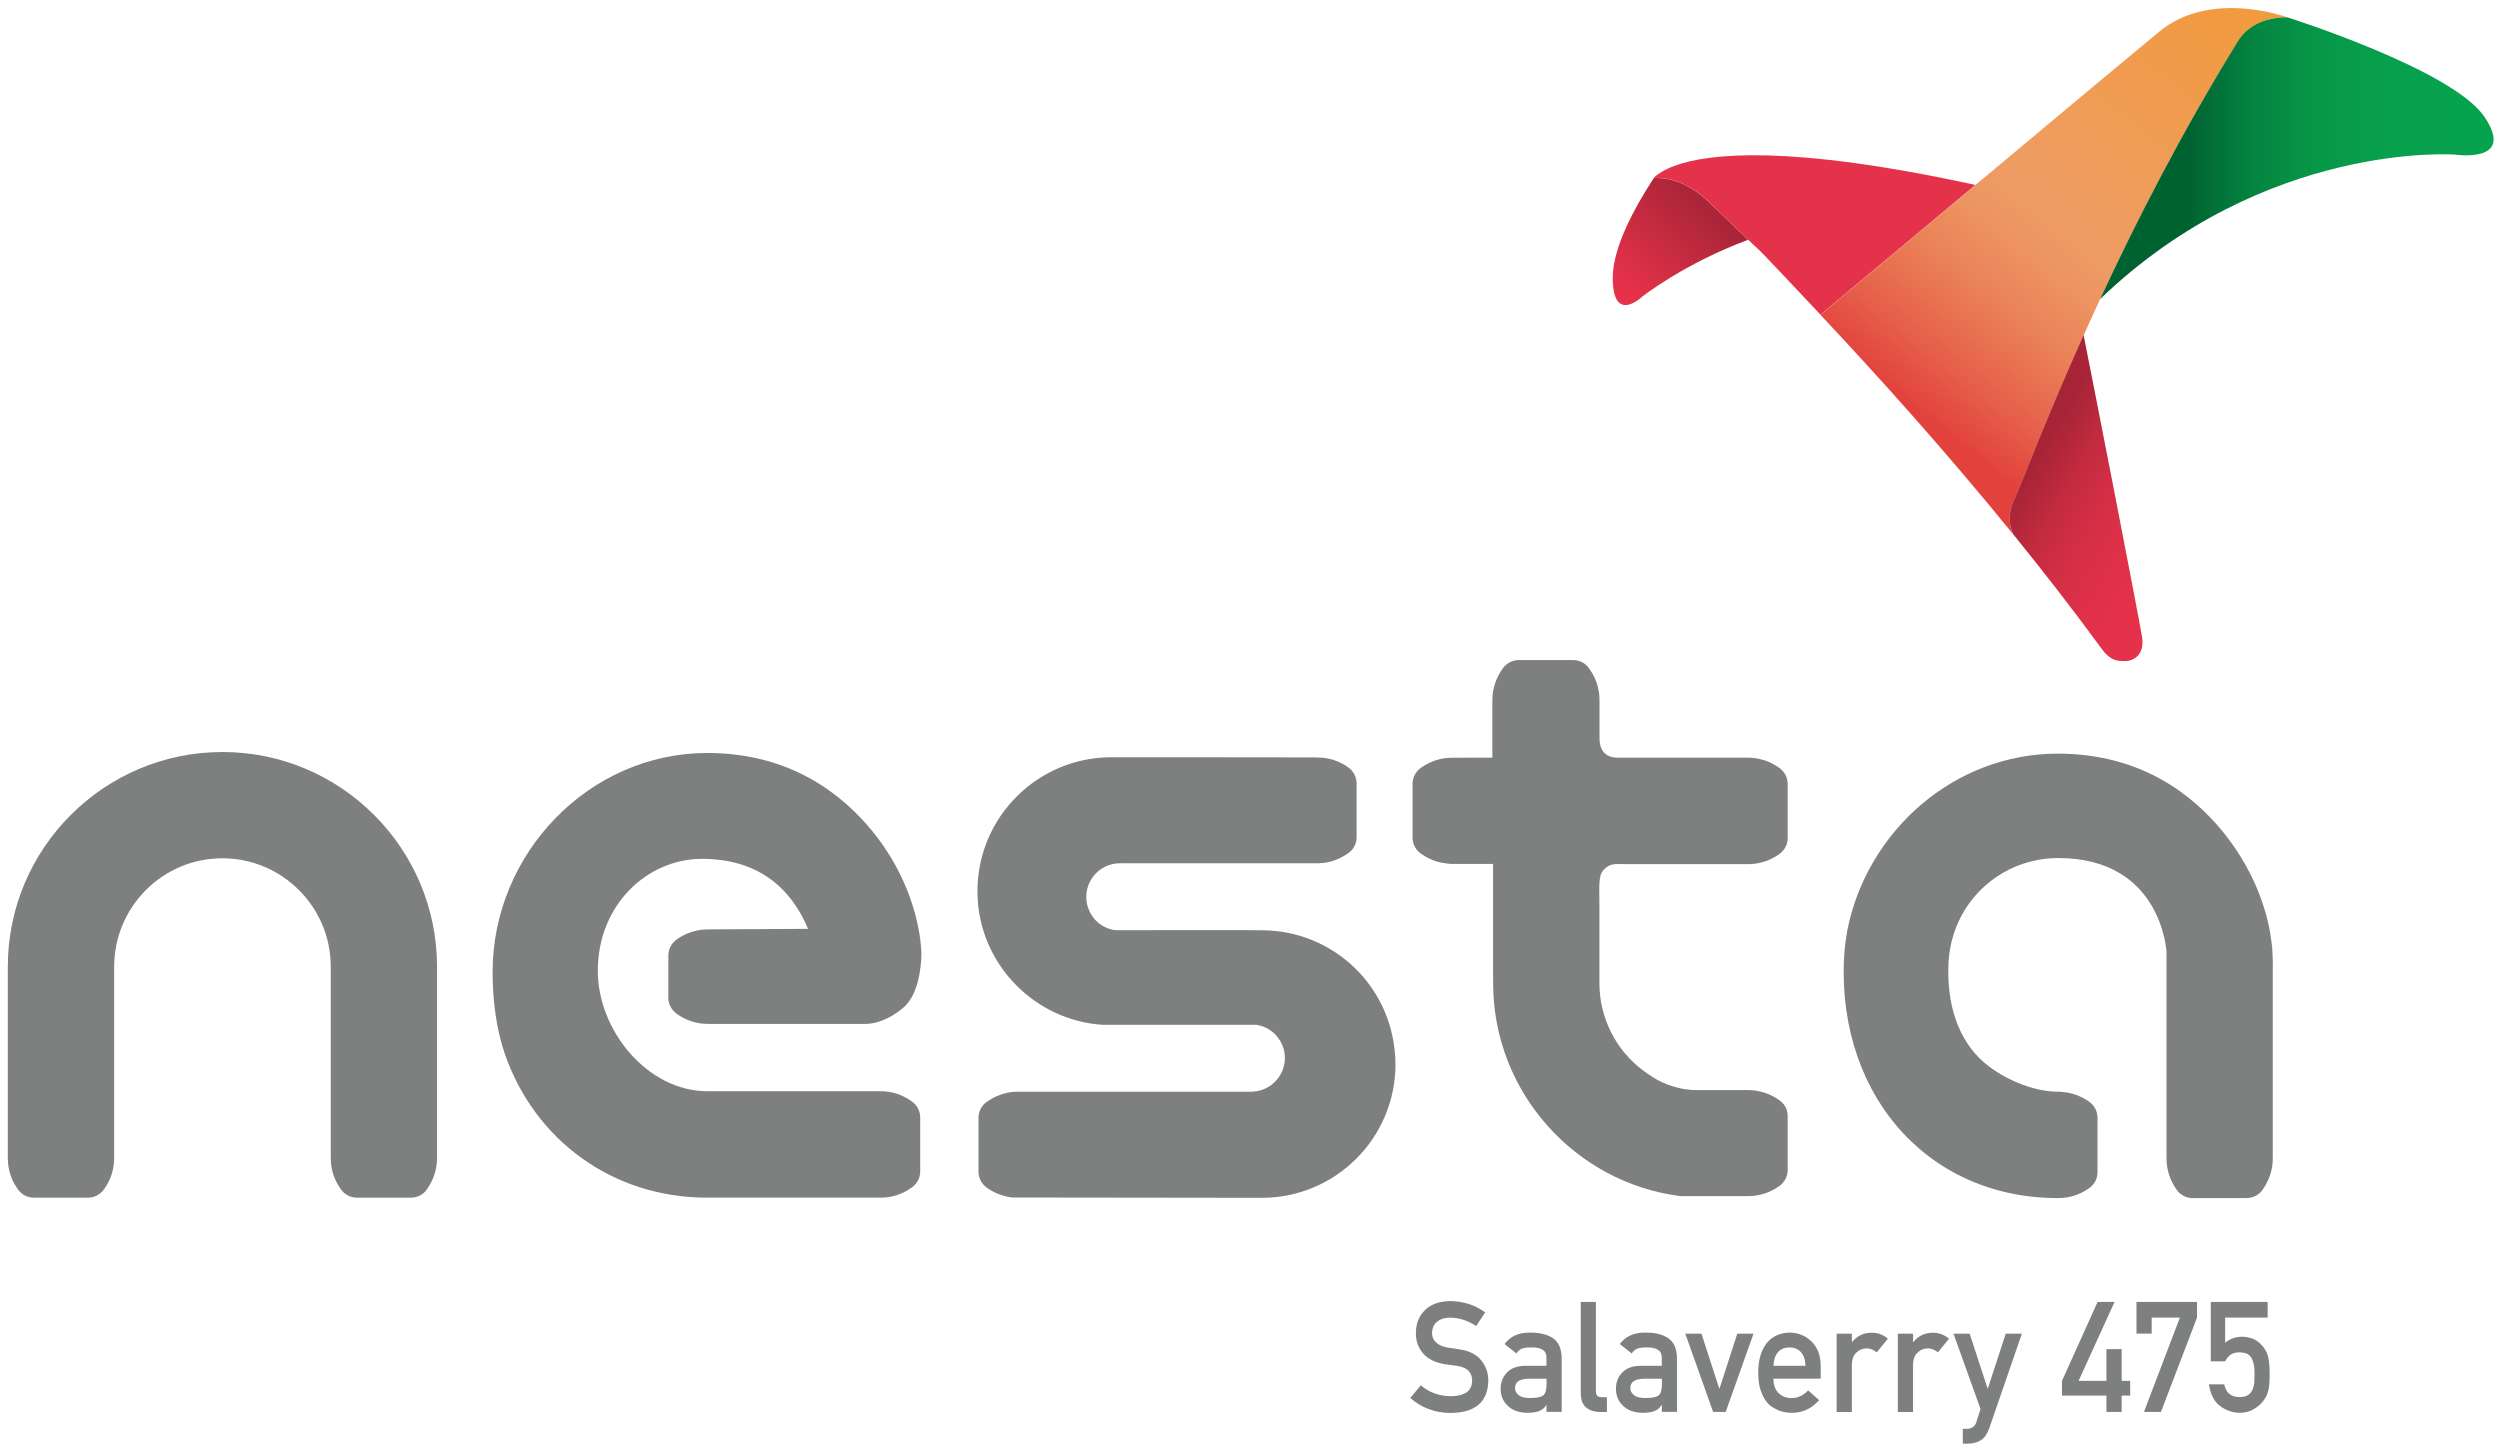 <?xml version="1.0" encoding="utf-8"?>
<!-- Generator: Adobe Illustrator 21.1.0, SVG Export Plug-In . SVG Version: 6.00 Build 0)  -->
<svg version="1.1" id="Layer_1" xmlns="http://www.w3.org/2000/svg" xmlns:xlink="http://www.w3.org/1999/xlink" x="0px" y="0px"
	 viewBox="0 0 3105 1799" style="enable-background:new 0 0 3105 1799;" xml:space="preserve">
<style type="text/css">
	.st0{fill:url(#SVGID_1_);}
	.st1{fill:#E4324A;}
	.st2{fill:#294086;}
	.st3{fill:url(#SVGID_2_);}
	.st4{fill:url(#SVGID_3_);}
	.st5{fill:url(#SVGID_4_);}
	.st6{fill:#7E8080;}
</style>
<linearGradient id="SVGID_1_" gradientUnits="userSpaceOnUse" x1="2123.871" y1="247.423" x2="2022.357" y2="355.557">
	<stop  offset="0" style="stop-color:#A62436"/>
	<stop  offset="1" style="stop-color:#E4324A"/>
</linearGradient>
<path class="st0" d="M2122.3,250.8c-37.5-36-67.5-28.1-67.9-30.2c-1.1,1.6-2.2,3.3-3.3,5.1c-19.9,30.8-48.1,81.2-48.1,119.2
	c0,58.8,36.7,23.5,36.7,23.5s52-41.1,131.5-70.6C2171.2,297.8,2136.1,264,2122.3,250.8"/>
<path class="st1" d="M2079.1,206.2c-12.4,4.7-19.8,9.7-24.2,13.6c-0.1,0.2-0.3,0.5-0.5,0.7c0.4,2.1,30.4-5.8,67.9,30.2
	c13.8,13.2,48.9,47,48.9,47c23.7,22.8,1.2-1.1,89.8,93.1c10.9-9.1,98.9-82.8,192.5-161.1C2221.2,179.1,2121.4,190.4,2079.1,206.2"/>
<path class="st2" d="M2054.4,220.6c0.2-0.2,0.3-0.5,0.5-0.7C2054.5,220.2,2054.4,220.4,2054.4,220.6"/>
<path class="st2" d="M2500.7,663.9"/>
<linearGradient id="SVGID_2_" gradientUnits="userSpaceOnUse" x1="2387.393" y1="519.299" x2="2787.613" y2="21.829">
	<stop  offset="0" style="stop-color:#E2413C"/>
	<stop  offset="0.118" style="stop-color:#E6604A"/>
	<stop  offset="0.265" style="stop-color:#EA8158"/>
	<stop  offset="0.388" style="stop-color:#ED9561"/>
	<stop  offset="0.471" style="stop-color:#EE9C64"/>
	<stop  offset="1" style="stop-color:#F19B3F"/>
</linearGradient>
<path class="st3" d="M2840.9,21.5c0,0,0,0-0.1,0c-3.5-1.3-95.9-34.2-158.9,17.7c-31.4,25.8-132.8,110.6-228.4,190.6
	c0.7,0.1,1.4,0.3,2.1,0.4c-0.7-0.2-1.4-0.3-2.1-0.4c-93.6,78.3-181.6,152-192.5,161.2c72.1,76.7,156.8,170.9,239.7,273
	c-2.5-4.6-9.5-20.6,0.8-42.7c10.8-23.7,39.5-100.4,86.4-205l0,0l0,0c6.5-14.4,13.2-29.2,20.4-44.6c44-94.6,101.1-206.5,171.5-320.6
	C2789,36.2,2807.3,21.5,2840.9,21.5"/>
<linearGradient id="SVGID_3_" gradientUnits="userSpaceOnUse" x1="2697.631" y1="196.498" x2="3054.192" y2="196.498">
	<stop  offset="5.757924e-02" style="stop-color:#006231"/>
	<stop  offset="0.147" style="stop-color:#027138"/>
	<stop  offset="0.309" style="stop-color:#048741"/>
	<stop  offset="0.489" style="stop-color:#069648"/>
	<stop  offset="0.697" style="stop-color:#079F4C"/>
	<stop  offset="1" style="stop-color:#07A24D"/>
</linearGradient>
<path class="st4" d="M2840.8,21.5c0.1,0,0.1,0,0.1,0c-33.6,0-52,14.7-61.2,29.4C2709.3,165,2652.2,277,2608.3,371.5
	C2813.1,174.6,3048.9,192,3048.9,192s76.5,11.7,36.7-47C3045.8,86.2,2841,21.5,2840.8,21.5"/>
<path class="st2" d="M2500.7,663.9L2500.7,663.9L2500.7,663.9z"/>
<linearGradient id="SVGID_4_" gradientUnits="userSpaceOnUse" x1="2527.472" y1="571.705" x2="2721.981" y2="684.753">
	<stop  offset="0" style="stop-color:#A62436"/>
	<stop  offset="4.546583e-02" style="stop-color:#AC2538"/>
	<stop  offset="0.257" style="stop-color:#C52B40"/>
	<stop  offset="0.479" style="stop-color:#D62F46"/>
	<stop  offset="0.718" style="stop-color:#E13149"/>
	<stop  offset="1" style="stop-color:#E4324A"/>
</linearGradient>
<path class="st5" d="M2500.7,663.9L2500.7,663.9c36.7,45.3,73.1,92.1,107.8,139.5c12.2,17.6,20.9,17.6,30.6,17.6
	c12.2,0,24.5-8.8,21.4-29.4c-2.8-19.2-64.9-337.4-72.7-375.5c-46.9,104.5-75.6,181.3-86.4,205
	C2491.2,643.3,2498.2,659.3,2500.7,663.9"/>
<g>
	<line class="st6" x1="1074.7" y1="1271.8" x2="1073.5" y2="1271.8"/>
	<path class="st6" d="M542.8,1200.6v237.8c0,14.1-4.5,27.1-12,37.9h0c-0.6,0.9-1.2,1.7-1.8,2.5c0,0,0,0,0,0.1
		c-4.3,5.1-10.8,8.5-18,8.6h-68.8c-7.3-0.4-13.7-3.8-17.9-9.2c-0.4-0.4-0.7-0.9-1-1.3c-7.9-10.9-12.5-24.2-12.5-38.6v-237.8
		c0-74.2-60.4-134.6-134.6-134.6c-35.8,0-69.6,14-95,39.4c-25.4,25.7-39.4,59.4-39.4,95.2v237.8c0,14.3-4.6,27.5-12.4,38.4
		c-0.4,0.6-0.8,1.1-1.3,1.7c-4.5,5.5-11.3,9-18.9,9H42c-7.5,0-14.3-3.5-18.7-8.9c0,0,0,0,0,0c-0.4-0.6-0.9-1.2-1.3-1.7
		c0,0,0-0.1,0-0.1c-7.8-10.8-12.3-24-12.3-38.4v-237.8c0-147,119.6-266.6,266.6-266.6C423.2,934,542.8,1053.6,542.8,1200.6"/>
	<path class="st6" d="M2822.9,1200.2l-0.1,0.1c0,0.7,0,1.3,0,1.9v236.5c0,6.7-1,13.2-2.9,19.3c-1.4,4.6-3.3,8.9-5.6,13.1
		c-1.4,2.4-2.9,4.8-4.6,7.1c0,0,0,0,0,0.1c-4.4,5.9-11.5,9.7-19.5,9.7h-68.4c-6.8-0.4-12.9-3.7-17-8.5v0c-0.6-0.7-1.2-1.5-1.7-2.3h0
		c-7.7-10.8-12.3-24.1-12.3-38.3v-256.6c0,0-5.7-116.6-134.4-116.6c-17.4,0-34.1,3.2-49.5,9.2c-1.1,0.4-2.3,0.8-3.4,1.3
		c-22.2,9.2-41.6,24.3-56.1,43.5c-0.9,1.1-1.7,2.3-2.5,3.5c-15.7,22.2-25,49.7-25.1,80.4c-0.8,52.9,16.9,96,50.8,121.1
		c11.9,9,26.6,17,42,22.7c0,0,0.1,0,0.1,0c14.4,5.3,29.4,8.5,43.6,8.5c1.3,0,2.7,0,4,0.2c12.7,0.8,24.5,5.2,34.4,12.2
		c0.3,0.2,0.6,0.4,0.9,0.6l0,0.1c5.7,4.3,9.4,11.2,9.5,18.9v67.9c0,7.8-3.6,14.7-9.3,19.1c-0.5,0.4-0.9,0.7-1.4,1c0,0,0,0,0,0
		c-10.6,7.5-23.4,12-37.3,12.1h-1.2c-14.5,0-28.7-1-42.4-3c-2.1-0.3-4.3-0.7-6.4-1c-4-0.7-7.9-1.5-11.8-2.3
		c-1.2-0.3-2.4-0.6-3.6-0.8c-44.5-10.3-83.7-31.3-115.4-60.9c-0.9-0.8-1.8-1.6-2.6-2.4c-52.6-50.4-83.9-124.3-83.9-210.8
		c0-17,1.4-33.4,4.2-49.4c0.2-1.1,0.4-2.2,0.6-3.3c24.9-122.4,132.6-218.1,261.2-218.1c105,0,169.1,53,204.9,96.9
		c45.4,55.8,57.3,110.7,60.3,135.9c0.2,2.1,0.6,4.9,0.9,6.8c0,0.3,0,0.5,0.1,0.7C2822.5,1184,2822.9,1192.1,2822.9,1200.2"/>
	<path class="st6" d="M2220.3,1385.5L2220.3,1385.5c0,0.4,0,0.8,0,1.2c0,16.8,0,48.4,0,65.7v1.4c-0.2,7.1-3.5,13.5-8.5,17.8
		c-0.9,0.7-1.8,1.3-2.7,2c-10.9,7.7-24.1,12-38,12H2087c-131.5-16.9-231.4-129.3-232.5-262l-0.1-17.8h0V1073h-50.7
		c-3.8,0-8.1-0.7-11.7-1.3l-1.6-0.3h-0.7c-8.8-1.9-16.9-5.6-24-10.5l0,0c-0.9-0.6-1.8-1.3-2.7-2c-5.2-4.4-8.5-11-8.6-18.3v-0.3
		v-66.1v-1.3c0.2-7.2,3.5-13.6,8.6-17.9c0,0,0,0,0,0c0.8-0.6,1.6-1.2,2.4-1.8c10.6-7.5,23.6-12,37.5-12.1l50.6-0.1v-71.4
		c0-14.8,4.9-28.5,13.1-39.6c0,0,0.1-0.1,0.1-0.1c0.3-0.4,0.6-0.8,0.9-1.2c0,0,0.1-0.1,0.1-0.1c4.3-5.2,10.8-8.6,18-8.8h68.1
		c7,0,13.4,3,17.8,7.7c1.1,1.3,2,2.6,3,4c7.6,10.8,12,24,12,38.1c0,0,0,37,0,47.3c0,27.5,23.9,23.9,25.3,24.1h159.1
		c4,0,7.8,0.4,11.7,1.1l0,0l2,0.4c1.5,0.3,3.1,0.8,4.9,1.3l1.3,0.3c6.8,2.1,13.1,5.4,18.8,9.5c0.5,0.4,1.1,0.8,1.7,1.3
		c0,0,0,0,0.1,0.1c5.2,4.3,8.6,10.8,8.8,18.1v68.7c-0.3,7.1-3.6,13.4-8.8,17.7c-0.7,0.5-1.4,1.1-2.1,1.6
		c-11.1,7.9-24.3,12.2-38.3,12.2h-148c-17.6,0-23.1-1.9-31.6,7.3c-6.7,7.2-5,21.5-5,46.6v94.3c0,42.3,20.2,82.6,53.9,107.8
		c16.9,12.5,28.5,18.7,51,23.4c10.4,1.1,12.1,1.2,12.1,1.2h67.6c13.8,0,27,4.3,38,12c0,0,0,0,0.1,0.1c0.9,0.6,1.8,1.3,2.7,2l0,0
		C2216.9,1372.1,2220.1,1378.4,2220.3,1385.5"/>
	<path class="st6" d="M1733.2,1321.8c0,91.5-74.4,165.9-165.9,165.9c0,0-305.4-0.4-308.8-0.4c-0.9,0-1.7-0.1-2.1-0.1
		c-11.5-1.5-22.1-5.8-30.9-12.2c-0.3-0.2-0.6-0.5-0.9-0.7c-5.4-4.3-9-10.9-9.3-18.3v-68.2c0.2-7.7,3.9-14.4,9.6-18.8
		c0.2-0.1,0.4-0.3,0.6-0.4c10.2-7.4,22.3-11.8,35.2-12.7h292.1c2.7,0,5.1-0.2,7.4-0.6h0.6l1.8-0.4c19.2-4,33.2-21.2,33.2-40.8
		c0-6-1.1-11.4-3.2-16c-5.3-13-17-22.6-30.7-25l-1.6-0.3h-191.3c-81.8-5.5-148.2-71.1-154.5-152.9c-0.3-4.2-0.5-8.5-0.5-13.1
		c0-91.7,74.6-166.3,166.3-166.3h84.2c5.8,0,167.9,0.2,167.9,0.2c0.9,0,5.2,0.2,8.6,0.3l0.4,0h0.4c0.1,0,0.3,0,0.4,0l1,0.2l0.5,0
		c11.4,1.3,21.8,5.4,30.6,11.7v0c0.5,0.3,0.9,0.7,1.4,1c0,0,0,0.1,0,0.1c5.5,4.3,9,11,9.2,18.4v68.1c-0.2,7.5-3.8,14.1-9.3,18.4
		c-0.1,0.1-0.2,0.2-0.4,0.3c-0.2,0.1-0.4,0.3-0.6,0.4c0,0,0,0-0.1,0c-10.4,7.6-22.7,12-35.4,12.5l-0.7,0l-0.7,0.1
		c-0.4,0-1.4,0-2.1,0h-235.6l-7.6-0.1c-2.7,0-8.2,0.6-8.2,0.6l-1.8,0.4c-19.3,4-33.2,21.2-33.2,40.8c0,5.9,1.1,11.3,3.2,16
		c5.1,12.9,16.2,22.2,30.2,25l2.9,0.4l158.4-0.1c0,0,22.1,0.2,23.1,0.2c84.4,0,155.2,63,164.9,146.7l0.1,0.7
		C1732.8,1309.4,1733.2,1315.4,1733.2,1321.8"/>
	<path class="st6" d="M1142.9,1387.5v0.8c0,17.9,0,48.2,0,66.2c0,0,0,0,0,0.1v0.6c-0.1,7.4-3.5,14-8.8,18.4
		c-0.5,0.4-1.1,0.8-1.6,1.2c-10.7,7.8-23.9,12.6-38.1,12.7c-0.5-0.1-1.1-0.1-1.8-0.1H880.4c-0.8,0-1.5,0-2.2,0.1
		c-117.9,0-214.1-72-251-178c-10.8-30.9-15.4-67.1-15.4-102.3c0-147,119.6-272,266.6-272c105,0,169,53,204.9,96.9
		c60,73.6,60.8,147.3,61,150.5c0.3,4.6,0,47.8-20.6,67.3c-11.6,10.9-30.9,21.8-49,21.8c-0.4,0-195.5,0-195.5,0
		c-14.5,0-28-4.7-38.9-12.7c-0.1-0.1-0.1-0.1-0.2-0.2c-0.2-0.1-0.4-0.3-0.6-0.4c-0.1,0-0.1-0.1-0.1-0.1c-5.4-4.3-9-10.9-9.3-18.3
		v-54.2c0.3-7.3,3.8-13.8,9.1-18.1c0.5-0.4,0.9-0.7,1.4-1c10.9-7.8,24.2-12.4,38.6-12.4l124.4-0.7c-22.1-52.6-63.8-86.9-131.9-86.9
		c-66.6,0-129.2,55.8-129.2,139.2c0,74.1,61.9,149.4,136,149.4h215.1c10,0,19.3,2.1,27.8,6.1l0.4,0.2c4.1,1.9,7.8,4.1,11.2,6.7
		c0.1,0.1,0.2,0.2,0.4,0.3c0.2,0.2,0.5,0.4,0.7,0.6c0,0,0,0,0,0C1139.4,1373.5,1142.7,1380.1,1142.9,1387.5"/>
	<path class="st6" d="M1764.6,1720.5c10.5,9,23.1,13.5,37.6,13.6c17.2-0.3,25.9-6.6,26.2-19c0.1-10.2-5.6-16.3-17.2-18.4
		c-5.3-0.8-11.1-1.6-17.5-2.5c-11.4-2-20.1-6.3-26-13c-6.1-7-9.2-15.4-9.2-25.3c0-11.9,3.8-21.6,11.5-28.9
		c7.5-7.3,18-10.9,31.7-11.1c16.4,0.4,30.7,5.1,42.9,14.1l-11.2,17c-9.9-6.8-20.9-10.3-32.8-10.5c-6.2,0-11.3,1.6-15.4,4.8
		c-4.3,3.3-6.5,8.3-6.6,14.8c0,3.9,1.5,7.5,4.5,10.7c3,3.2,7.7,5.5,14.2,6.8c3.6,0.6,8.6,1.3,14.9,2.2c12.4,1.8,21.6,6.3,27.5,13.8
		c5.9,7.3,8.8,15.8,8.8,25.5c-0.7,26.1-16.1,39.4-46.4,39.8c-19.6,0-36.4-6.2-50.5-18.6L1764.6,1720.5z"/>
	<path class="st6" d="M1920.8,1745h-0.4c-1.8,3.3-4.4,5.7-8.2,7.3c-3.6,1.6-8.7,2.4-15.1,2.4c-10.5-0.1-18.6-3-24.3-8.6
		c-6-5.5-9-12.5-9-21.1c0-8.2,2.6-15,7.8-20.3c5.2-5.5,12.8-8.3,22.9-8.4h26.2V1686c0.1-8.6-6.3-12.8-19.3-12.5
		c-4.7,0-8.4,0.5-11.2,1.5c-2.9,1.2-5.1,3.2-6.7,6l-14.9-11.7c7.2-9.7,17.8-14.4,31.8-14.2c11.9-0.1,21.3,2.2,28.4,6.9
		c7.1,4.9,10.7,13.3,10.8,25.1v66.4h-18.9V1745z M1920.8,1712.4H1898c-11,0.3-16.5,4.2-16.3,11.7c0,3.3,1.4,6.1,4.3,8.4
		c2.7,2.5,7.3,3.8,13.5,3.8c7.9,0.1,13.5-0.8,16.8-2.9c3-2.1,4.5-6.8,4.5-14V1712.4z"/>
	<path class="st6" d="M1963.2,1617h18.9v111.6c0,4.4,2.4,6.7,7.1,6.7h6.6v18.4h-8.4c-6.9,0-12.6-1.8-17-5.3
		c-4.7-3.6-7.1-9.7-7.1-18.2V1617z"/>
	<path class="st6" d="M2064,1745h-0.4c-1.8,3.3-4.5,5.7-8.2,7.3c-3.6,1.6-8.7,2.4-15.1,2.4c-10.5-0.1-18.6-3-24.3-8.6
		c-6-5.5-9-12.5-9-21.1c0-8.2,2.6-15,7.8-20.3c5.2-5.5,12.8-8.3,22.9-8.4h26.2V1686c0.1-8.6-6.3-12.8-19.3-12.5
		c-4.7,0-8.5,0.5-11.2,1.5c-2.8,1.2-5.1,3.2-6.7,6l-14.9-11.7c7.2-9.7,17.8-14.4,31.8-14.2c11.9-0.1,21.3,2.2,28.4,6.9
		c7.1,4.9,10.7,13.3,10.8,25.1v66.4H2064V1745z M2064,1712.4h-22.7c-11,0.3-16.5,4.2-16.4,11.7c0,3.3,1.4,6.1,4.3,8.4
		c2.7,2.5,7.3,3.8,13.6,3.8c7.9,0.1,13.6-0.8,16.8-2.9c3-2.1,4.5-6.8,4.5-14V1712.4z"/>
	<polygon class="st6" points="2093.1,1656.4 2113.2,1656.4 2135.3,1724.5 2135.7,1724.5 2157.7,1656.4 2177.9,1656.4 2143.3,1753.6 
		2127.7,1753.6 	"/>
	<path class="st6" d="M2202.6,1712.4c0,7.8,2.2,13.8,6.5,17.8c4.1,4.1,9.4,6.2,16,6.2c7.7,0,14.6-3.2,20.6-9.5l13.7,12.1
		c-9.6,10.6-20.9,15.9-33.9,15.7c-5,0-9.8-0.7-14.5-2.2c-2.4-0.8-4.7-1.9-6.9-3.3c-2.4-1.2-4.6-2.7-6.6-4.4c-4-3.6-7.2-8.7-9.7-15.2
		c-2.7-6.3-4.1-14.4-4.1-24.4c0-9.6,1.2-17.6,3.5-24c2.4-6.5,5.4-11.6,9.1-15.4c3.7-3.8,8-6.5,12.6-8.2c4.6-1.7,9.1-2.5,13.6-2.5
		c10.8,0.1,19.9,3.8,27.3,10.9c7.5,7.3,11.4,17.4,11.5,30.2v16.1H2202.6z M2242.4,1696.3c-0.2-7.6-2.2-13.3-5.9-17.2
		c-3.6-3.7-8.3-5.6-14-5.6c-5.7,0-10.4,1.9-14,5.6c-3.6,3.9-5.5,9.6-5.9,17.2H2242.4z"/>
	<path class="st6" d="M2281.1,1656.4h18.9v10.3h0.4c6.2-7.7,14.4-11.5,24.5-11.5c7.6,0.1,14.2,2.6,19.8,7.5l-13.8,16.9
		c-4-3.2-8.2-4.9-12.5-4.9c-4.8,0-9,1.6-12.4,4.9c-3.9,3.2-5.9,8.3-6,15.5v58.6h-18.9V1656.4z"/>
	<path class="st6" d="M2357.1,1656.4h18.9v10.3h0.4c6.3-7.7,14.4-11.5,24.5-11.5c7.6,0.1,14.1,2.6,19.8,7.5l-13.8,16.9
		c-4-3.2-8.2-4.9-12.4-4.9c-4.9,0-9,1.6-12.5,4.9c-3.9,3.2-5.9,8.3-6,15.5v58.6h-18.9V1656.4z"/>
	<path class="st6" d="M2426.2,1656.4h20.1l22.3,68.1h0.3l22.2-68.1h20.1l-40.5,117.4c-2.6,7.3-6.2,12.4-10.8,15.2
		c-4.6,2.7-9.9,4-15.8,4h-6.3v-18.4h5.5c2.5,0,4.8-0.7,6.9-2c2.1-1.4,3.6-3.6,4.4-6.4l5.2-16.3L2426.2,1656.4z"/>
	<polygon class="st6" points="2561,1715 2605.2,1617 2626.3,1617 2581.6,1715 2616.2,1715 2616.2,1675.6 2635.1,1675.6 2635.1,1715 
		2645.7,1715 2645.7,1733.3 2635.1,1733.3 2635.1,1753.6 2616.2,1753.6 2616.2,1733.3 2561,1733.3 	"/>
	<polygon class="st6" points="2653.5,1617 2728.7,1617 2728.7,1636.5 2683.9,1753.6 2662.8,1753.6 2707.4,1636.5 2672.4,1636.5 
		2672.4,1656.3 2653.5,1656.3 	"/>
	<path class="st6" d="M2745.9,1617h70.5v19.5h-52.8v31.2c6.2-5,13.3-7.5,21.2-7.5c5.1,0.1,9.8,1.1,14,2.8c4,1.9,7.3,4.3,9.7,7.1
		c3.7,3.8,6.4,8.1,8,13c0.8,2.7,1.4,6,1.8,9.8c0.4,3.9,0.6,8.8,0.6,14.5c0,8.9-0.6,15.7-1.8,20.4c-1.3,4.7-3.4,8.8-6.4,12.5
		c-2.6,3.5-6.4,6.8-11.3,9.7c-4.9,3-10.6,4.6-17.2,4.7c-9,0-17.2-2.7-24.6-8.2c-7.6-5.6-12.3-14.7-14.1-27.2h19
		c2.1,10.5,8.4,15.8,19,15.9c4.6,0,8.2-0.9,10.9-2.8c2.6-1.8,4.4-4.2,5.5-7.1c1.1-2.9,1.8-6.1,2-9.6c0.1-3.4,0.2-6.7,0.2-9.9
		c0.1-7.8-1.1-14.2-3.6-19c-1.3-2.3-3.3-4.2-5.9-5.5c-2.6-1.1-5.9-1.7-9.8-1.7c-3.5,0-6.6,0.8-9.5,2.4c-2.9,1.7-5.4,4.6-7.7,8.8
		h-17.8V1617z"/>
</g>
</svg>
